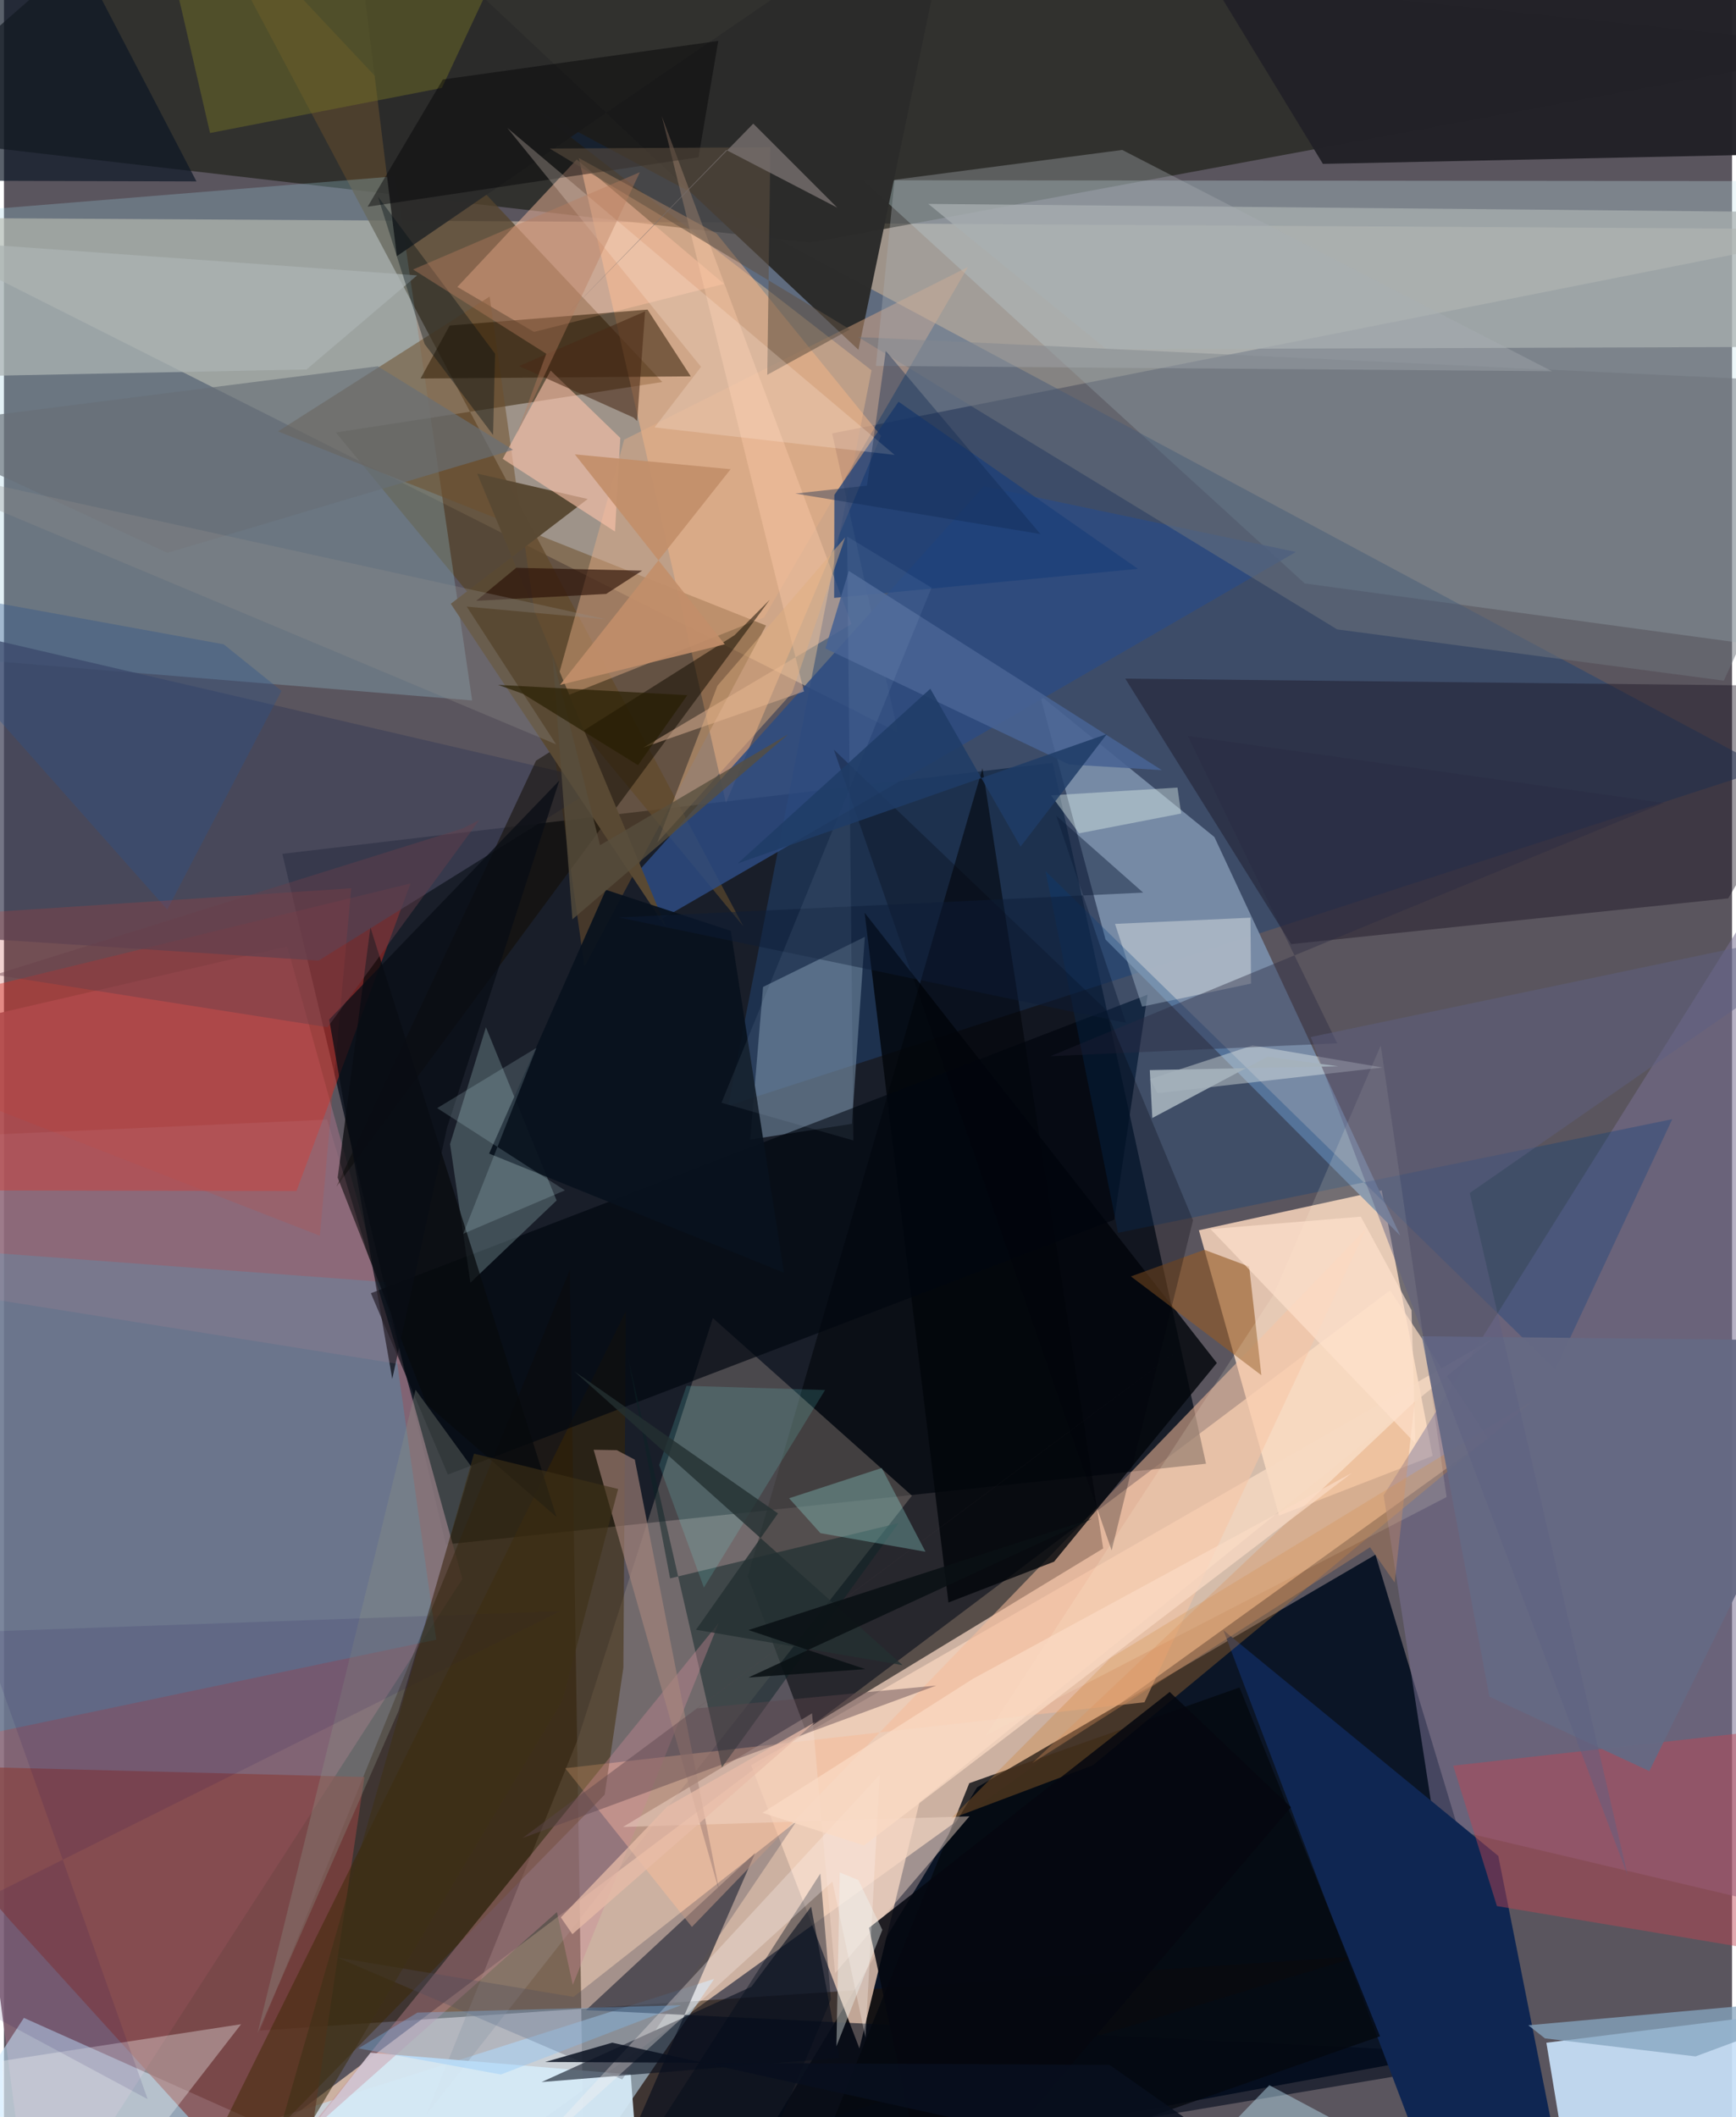 <svg xmlns="http://www.w3.org/2000/svg" width="228" height="278" viewBox="0 0 836 1024"><path fill="#5a555e" d="M0 0h836v1024H0z"/><path fill="#cfb3a3" fill-opacity=".976" d="M670.552 624.074L56.792 1086l199.705-57.995 461.527-332.25z"/><path fill="#000a15" fill-opacity=".725" d="M507.365 368.947l74.154 339.001-367.733 39.059-79.106-334.028z"/><path fill="#c5b6a2" fill-opacity=".639" d="M400.666 209.625l31.785 144.602L-62 105.208l960 5.725z"/><path fill="#071122" fill-opacity=".941" d="M663.498 751.96L470.793 864.455l-116.364 192.228 379.972-69.698z"/><path fill="#1f201a" fill-opacity=".686" d="M83.047-62L898 23.267l-508.178 94.151L-62 64.982z"/><path fill="#c7e7ec" fill-opacity=".318" d="M898 87.636L860.33 313.7l-231.055-31.514L415.552 87.163z"/><path fill="#ffdac0" fill-opacity=".816" d="M616.85 733.057l74.3-28.852-24.669-128.45-88.395 19.268z"/><path fill="#c7e0f7" fill-opacity=".929" d="M876.348 1052.24L898 969.041l-151.814 18.96 7.664 46.398z"/><path fill="#876778" fill-opacity=".878" d="M137.024 457.718L-62 503.819 13.679 1086l208.07-322.327z"/><path fill="#224373" fill-opacity=".506" d="M350.38 534.802l69.322-355.706L255.839 52.118 852.658 371.84z"/><path fill="#000508" fill-opacity=".569" d="M473.388 371.566l58.385 377.367-144.118 87.536-27.828-74.075z"/><path fill="#778aa5" fill-opacity=".992" d="M532.907 454.413l142.574 143.21-89.902-192.784-84.333-68.515z"/><path fill="#201200" fill-opacity=".471" d="M655.78 946.127L123.827 982.09l149.909-367.877 6.94 446.14z"/><path fill="#55442d" fill-opacity=".769" d="M86.719-62l271 510.065-197.178-238.89 157.944-24.409z"/><path fill="#c7e8ff" fill-opacity=".553" d="M343.59 957.118L255.63 1086 9.639 975.984-62 1086z"/><path fill="#f6d3bd" fill-opacity=".765" d="M442.913 871.64l-29.072 119.086-52.383-136.952 359.297-206.55z"/><path fill="#ffba88" fill-opacity=".502" d="M424.287 210.826L344.68 112.91l-66.602-36.485 71.19 311.862z"/><path fill="#9cd" fill-opacity=".275" d="M-23.597 318.245L-62 105.655l251.324-20.389 37.166 253.516z"/><path fill="#d82e23" fill-opacity=".447" d="M-31.277 482.963l227.955-55.667-55.162 148.742L-62 575.69z"/><path fill="#978b82" fill-opacity=".392" d="M204.45 1022.594l73.266-181.699 65.227-203.398 96.317 85.914z"/><path fill="#797093" fill-opacity=".541" d="M667.45 723.196l194.006-309.851L898 931.432l-205.875-48.577z"/><path fill="#181220" fill-opacity=".42" d="M622.707 456.634l-80.25-128.411 352.601 3.841-60.924 102.437z"/><path fill="#000a1b" fill-opacity=".584" d="M363.438 896.165l-81.824 76.046 451.684 21.951-445.201 74.622z"/><path fill="#0f2753" fill-opacity=".996" d="M722.909 897.636l33.807 169.841-54.14 18.523-112.65-297.514z"/><path fill="#222127" fill-opacity=".973" d="M638.07 79.26L589.43-.596l269.503-12.51L898 73.774z"/><path fill="#0bc4f9" fill-opacity=".188" d="M-62 601.796l246.687 18.306 24.449 172.96-269.212 56.515z"/><path fill="#2b2b2a" fill-opacity=".98" d="M190.069 123.897L461.608-62l-48.233 231.174L167.167-62z"/><path fill="#874241" fill-opacity=".698" d="M3.036 928.926l138.472 152.543 32.876-221.987L-62 853.336z"/><path fill="#f5bb9b" fill-opacity=".545" d="M332.816 931.986l-61.286-76.768 280.22-31.902 107.355-229.191z"/><path fill="#70889f" fill-opacity=".6" d="M367.232 477.35l-6.205 73.802 49.165-7.588 6.274-90.43z"/><path fill="#02050a" fill-opacity=".812" d="M416.367 441.464l40.55 333.61 51.104-19.745 78.747-96.1z"/><path fill="#ffc2a2" fill-opacity=".467" d="M256.41 160.538l91.945-23.22-71.257-60.183-57.739 61.644z"/><path fill="#2d4c81" fill-opacity=".851" d="M317.165 445.098l307.808-178.126-150.891-31.782-167.57 186.657z"/><path fill="#6d4f2c" fill-opacity=".533" d="M368.664 302.547L280.838 467.49l-45.882-324.052-102.403 65.222z"/><path fill="#e7af86" fill-opacity=".447" d="M367.743 298.597l-102.99 40.908 35.28-126.82 166.33-83.557z"/><path fill="#3b2700" fill-opacity=".475" d="M299.658 806.578l1.182-172.338L77.27 1086l213.336-217.97z"/><path fill="#000710" fill-opacity=".675" d="M537.1 589.96l16.147-108.874-375.731 144.406 37.247 87.714z"/><path fill="#2b1800" fill-opacity=".518" d="M332.267 182.022l-20.931-32.278-95.711 7.7-14.076 25.635z"/><path fill="#759094" fill-opacity=".427" d="M215.818 553.358l17.347-56.522 34.191 83.785-41.695 39.765z"/><path fill="#aab0b1" fill-opacity=".725" d="M865.368 167.77L898 102.9l-450.816-4.28 86.15 70.261z"/><path fill="#c04651" fill-opacity=".455" d="M722.247 921.906l-21.15-67.914L859.885 836.1 898 951.341z"/><path fill="#d5e9f6" fill-opacity=".929" d="M307.35 1058.076l-195.681 18.719 65.672-83.963 125.874 10.538z"/><path fill="#070f1d" fill-opacity=".588" d="M260.09 1007.012l144.093-11.67-13.71-73.134-28.896 38.714z"/><path fill="#424359" fill-opacity=".733" d="M-62 450.656V296.239l352.91 82.035-138.704 86.335z"/><path fill="#0b2426" fill-opacity=".49" d="M347.327 854.804l85.475-118.143-110.542 26.746-20.241-106.263z"/><path fill="#120c00" fill-opacity=".522" d="M257.405 367.916l-96.562 206.025 209.64-283.875-17.098 17.19z"/><path fill="#ca8a96" fill-opacity=".38" d="M345.769 784.998L275.18 960.033l-7.677-35.234-125.03 111.019z"/><path fill="#abb4b3" fill-opacity=".741" d="M146.401 178.683L-62 182.89v-68.4l261.88 18.702z"/><path fill="#04080f" fill-opacity=".78" d="M376.865 1086l90.132-223.541 130.745-46.303 67.962 168.727z"/><path fill="#cc8131" fill-opacity=".306" d="M740.57 676.792L526.88 853.757l-68.871 25.971 77.361-77.87z"/><path fill="#d5dcdd" fill-opacity=".506" d="M550.601 486.854l-13.098-40 65.522-2.995.288 31.865z"/><path fill="#063d7c" fill-opacity=".298" d="M503.906 421.375L750.484 662.45l56.588-121.145-268.123 54.96z"/><path fill="#f5f3f4" fill-opacity=".345" d="M49.499 1063.175l65.232-84.135L-.751 996.755l1.434 85.705z"/><path fill="#fdcba8" fill-opacity=".416" d="M387.02 334.445l-77.733 27.13 100.75-59.752-91.802-245.666z"/><path fill="#6f747c" fill-opacity=".51" d="M644.944 304.41l187.08 24.805L898 185.88l-484.735-22.863z"/><path fill="#945b27" fill-opacity=".608" d="M580.718 604.487l-35.519 12.87 63.095 47.78-5.9-52.548z"/><path fill="#5a4a34" fill-opacity=".996" d="M282.39 241.365l-66.223 50.666 104.294 156.797-91.54-219.793z"/><path fill="#747326" fill-opacity=".459" d="M70.505-62L99.693 64.337l112.146-21.8 31.195-66.698z"/><path fill="#8bd1cb" fill-opacity=".349" d="M445.815 750.527l-21.158-40.51-44.832 14.645 15.156 16.867z"/><path fill="#fbc3aa" fill-opacity=".612" d="M298.172 211.832l-2.56 45.27-54.34-35.175 23.213-42.708z"/><path fill="#080a0d" fill-opacity=".737" d="M267.334 733.754l-90.055-285.2-15.837 121.014 43.025 109.592z"/><path fill="#f5dbcb" fill-opacity=".459" d="M467.08 878.492l-167.636 5.15 91.478-54.96 11.14 125.717z"/><path fill="#1c3f79" fill-opacity=".745" d="M432.765 194.29L548.6 275.124l-146.976 14.06.106-49.834z"/><path fill="#08121e" fill-opacity=".925" d="M377.375 615.568l-142.661-57.606 56.46-127.596 60.419 19.858z"/><path fill="#a9877c" fill-opacity=".612" d="M296.464 701.394l8.72 4.596 41.17 209.992-61.08-214.778z"/><path fill="#f3f8f3" fill-opacity=".376" d="M558.075 528.723l108.78-12.417-62.847-10.659-49.554 16.272z"/><path fill="#0b1524" fill-opacity=".675" d="M-43.76 87.338l136.889.404L15.15-62l-67.255 203.605z"/><path fill="#000004" fill-opacity=".427" d="M336.006 76.076l9.55-56.282-133.222 18.655-36.411 61.543z"/><path fill="#a9afb3" fill-opacity=".357" d="M430.855 86.955l-9.05 90.021 327.087 2.568-207.904-107.02z"/><path fill="#656984" fill-opacity=".949" d="M718.622 820.605l-32.696-174.303L898 648.604 795.986 856.618z"/><path fill="#fff9df" fill-opacity=".153" d="M474.95 839.466l139.19-213.144 51.905-120.637 31.868 218.382z"/><path fill="#292b43" fill-opacity=".416" d="M644.983 504.613l-138.717 6.224 296.623-122.49-230.18-32.392z"/><path fill="#b6dae9" fill-opacity=".475" d="M612.15 1008.54L757.403 1086l-508.513-62.185 308.126 41.79z"/><path fill="#05080f" fill-opacity=".867" d="M449.323 1077.21l173.298-203.104-58.668-55.77-145.461 114.092z"/><path fill="#5e5041" fill-opacity=".541" d="M264.029 71.853l106.754-.656-1.514 110.097 40-21.977z"/><path fill="#676f77" fill-opacity=".659" d="M79.056 267.386l167.235-49.84-65.457-40.384-232.504 29.56z"/><path fill="#8a9086" fill-opacity=".333" d="M190.905 827.47l35.262-118.04-27.041-37.236-76.445 311.123z"/><path fill="#85a5bf" fill-opacity=".757" d="M737.428 979.553l8.063 6.338 72.824 8.722L898 965.086z"/><path fill="#290f06" fill-opacity=".635" d="M247.83 274.618l-19.353 15.98 62.843-3.332 17.414-11.259z"/><path fill="#4f4d5b" fill-opacity=".318" d="M383.403 880.908L299.1 1005.74l-137.71-58.907 114.16 18.997z"/><path fill="#ffede0" fill-opacity=".247" d="M243.512 61.868l93.72 115.564-22.497 29.295 116.148 13.296z"/><path fill="#000009" fill-opacity=".267" d="M575.239 590.205L535.863 749.87 401.484 362.59l131.49 125.676z"/><path fill="#486393" fill-opacity=".882" d="M408.713 276.135l151.443 96.36-44.9-2.753-117.883-56.105z"/><path fill="#2b538a" fill-opacity=".357" d="M79.008 439.918L-62 280.983l168.329 30.67 27.94 22.476z"/><path fill="#010f13" fill-opacity=".376" d="M203.523 166.421l33.1 43.928.967-39.235-56.66-76.009z"/><path fill="#140057" fill-opacity=".114" d="M-10.69 789.204l279.732-9.887L-62 944.647l131.517 70.64z"/><path fill="#5d464b" fill-opacity=".439" d="M335.438 826.268l238.79-177.649-323.34 240.378 200.12-73.758z"/><path fill="#000b1a" fill-opacity=".404" d="M279.519 1086l115.432-179.829 5.077 60.907L350.2 1086z"/><path fill="#fff7f3" fill-opacity=".298" d="M416.772 985.465l6.909-127.055-177.997 192.413L400.792 910.03z"/><path fill="#dcebe7" fill-opacity=".424" d="M569.501 393.474l-1.793-12.546-61.138 3.756 13.511 18.379z"/><path fill="#c53d37" fill-opacity=".231" d="M167.984 429.625L152.83 597.7-62 513.963l34.427-71.4z"/><path fill="#080f1e" fill-opacity=".831" d="M622.568 1060.435L294.27 987.974l-32.467 9.34 273.053 1.393z"/><path fill="#5f6082" fill-opacity=".471" d="M632.187 501.586L898 445.855 709.107 577.017l76.345 329.89z"/><path fill="#73f9f6" fill-opacity=".149" d="M316.974 708.588l13.233-38.32 67.035 2.032-58.628 95.53z"/><path fill="#c28e69" fill-opacity=".902" d="M348.729 311.635l-79.723 19.624 82.525-104.317-75.35-7.179z"/><path fill="#dfaf82" fill-opacity=".475" d="M345.195 331.61l61.756-71.68-25.731 75.23-65.145 72.336z"/><path fill="#0d1b36" fill-opacity=".447" d="M551.107 431.724l-42.018-37.146 33.738 100.14-245.507-50.992z"/><path fill="#7fc2fc" fill-opacity=".318" d="M327.476 969.857l-127.444 3.568-28.543 17.294 68.903 12.645z"/><path fill="#243031" fill-opacity=".8" d="M275.97 663.31l98.473 68.681-39.644 56.26 99.909 17.131z"/><path fill="#482a16" fill-opacity=".569" d="M304.636 201.997l1.676 1.653 3.846-53.032-60.938 26.444z"/><path fill="#3e3116" fill-opacity=".6" d="M227.393 703.078l69.74 17.096-26.97 102.394-148.888 249.848z"/><path fill="#dd935b" fill-opacity=".329" d="M682.452 677.943L497.44 852.775l163.43-104.419 11.92 17.05z"/><path fill="#e8bca8" fill-opacity=".749" d="M274.988 935.496l-5.582-8.117 51.632-53.728 71.338-40.704z"/><path fill="#090d15" fill-opacity=".741" d="M268.68 377.523L157.33 493.127l30.528 173.798 26.544-121.718z"/><path fill="#fbdac4" fill-opacity=".718" d="M652.034 712.45L416.047 892.593l-49.094-15.807 101.865-64.845z"/><path fill="#ca8a94" fill-opacity=".157" d="M192.147 659.92l-35.786-118.404-197.915 8.838L-62 619.378z"/><path fill="#d6f8fe" fill-opacity=".165" d="M257.627 506.805l-48.036 29.147 61.787 39.776-49.199 20.992z"/><path fill="#a5b2bc" fill-opacity=".91" d="M554.318 517.578l91.12-1.847-34.133-4.686-55.77 29.704z"/><path fill="#ffe1cc" fill-opacity=".675" d="M682.806 698.11l-1.867-64.451-24.529-45.203-72.69 6.013z"/><path fill="#f1f8f4" fill-opacity=".392" d="M424.935 933.412l-11.55-24.07-9.058-3.71-1.599 84.066z"/><path fill="#0a1114" fill-opacity=".871" d="M526.476 734.494l-166.288 53.909 56.49 18.89-56.526 4.062z"/><path fill="#c1e1ff" fill-opacity=".078" d="M448.726 284.229l-40.828-24.727 3.02 292.09-63.797-18.226z"/><path fill="#574f3d" fill-opacity=".769" d="M265.421 317.518l22.955 91.269 91.028-53.632-104.413 89.51z"/><path fill="#1f3c67" fill-opacity=".851" d="M448.147 333.13l43.65 76.381 41.78-54.494L354.99 417.6z"/><path fill="#68404b" fill-opacity=".435" d="M222.038 400.65l-226.39 70.814 160.905 25.373 73.454-100.269z"/><path fill="#928e8a" fill-opacity=".298" d="M267.092 360.015L-62 221.878l353.47 77.677-67.59-6.155z"/><path fill="#271e00" fill-opacity=".659" d="M239.014 331.247l91.574 4.995-23.84 33.84-55.7-34.524z"/><path fill="#b97d5e" fill-opacity=".396" d="M197.919 130.336l109.71-47.049-59.545 126.72 14.268-38.915z"/><path fill="#776f6e" fill-opacity=".808" d="M269.178 155.269l80.305-82.695 53.649 27.86-40.635-40.627z"/><path fill="#112a50" fill-opacity=".388" d="M417.508 234.89l9.098-65.143 74.798 88.545-118.544-19.573z"/></svg>